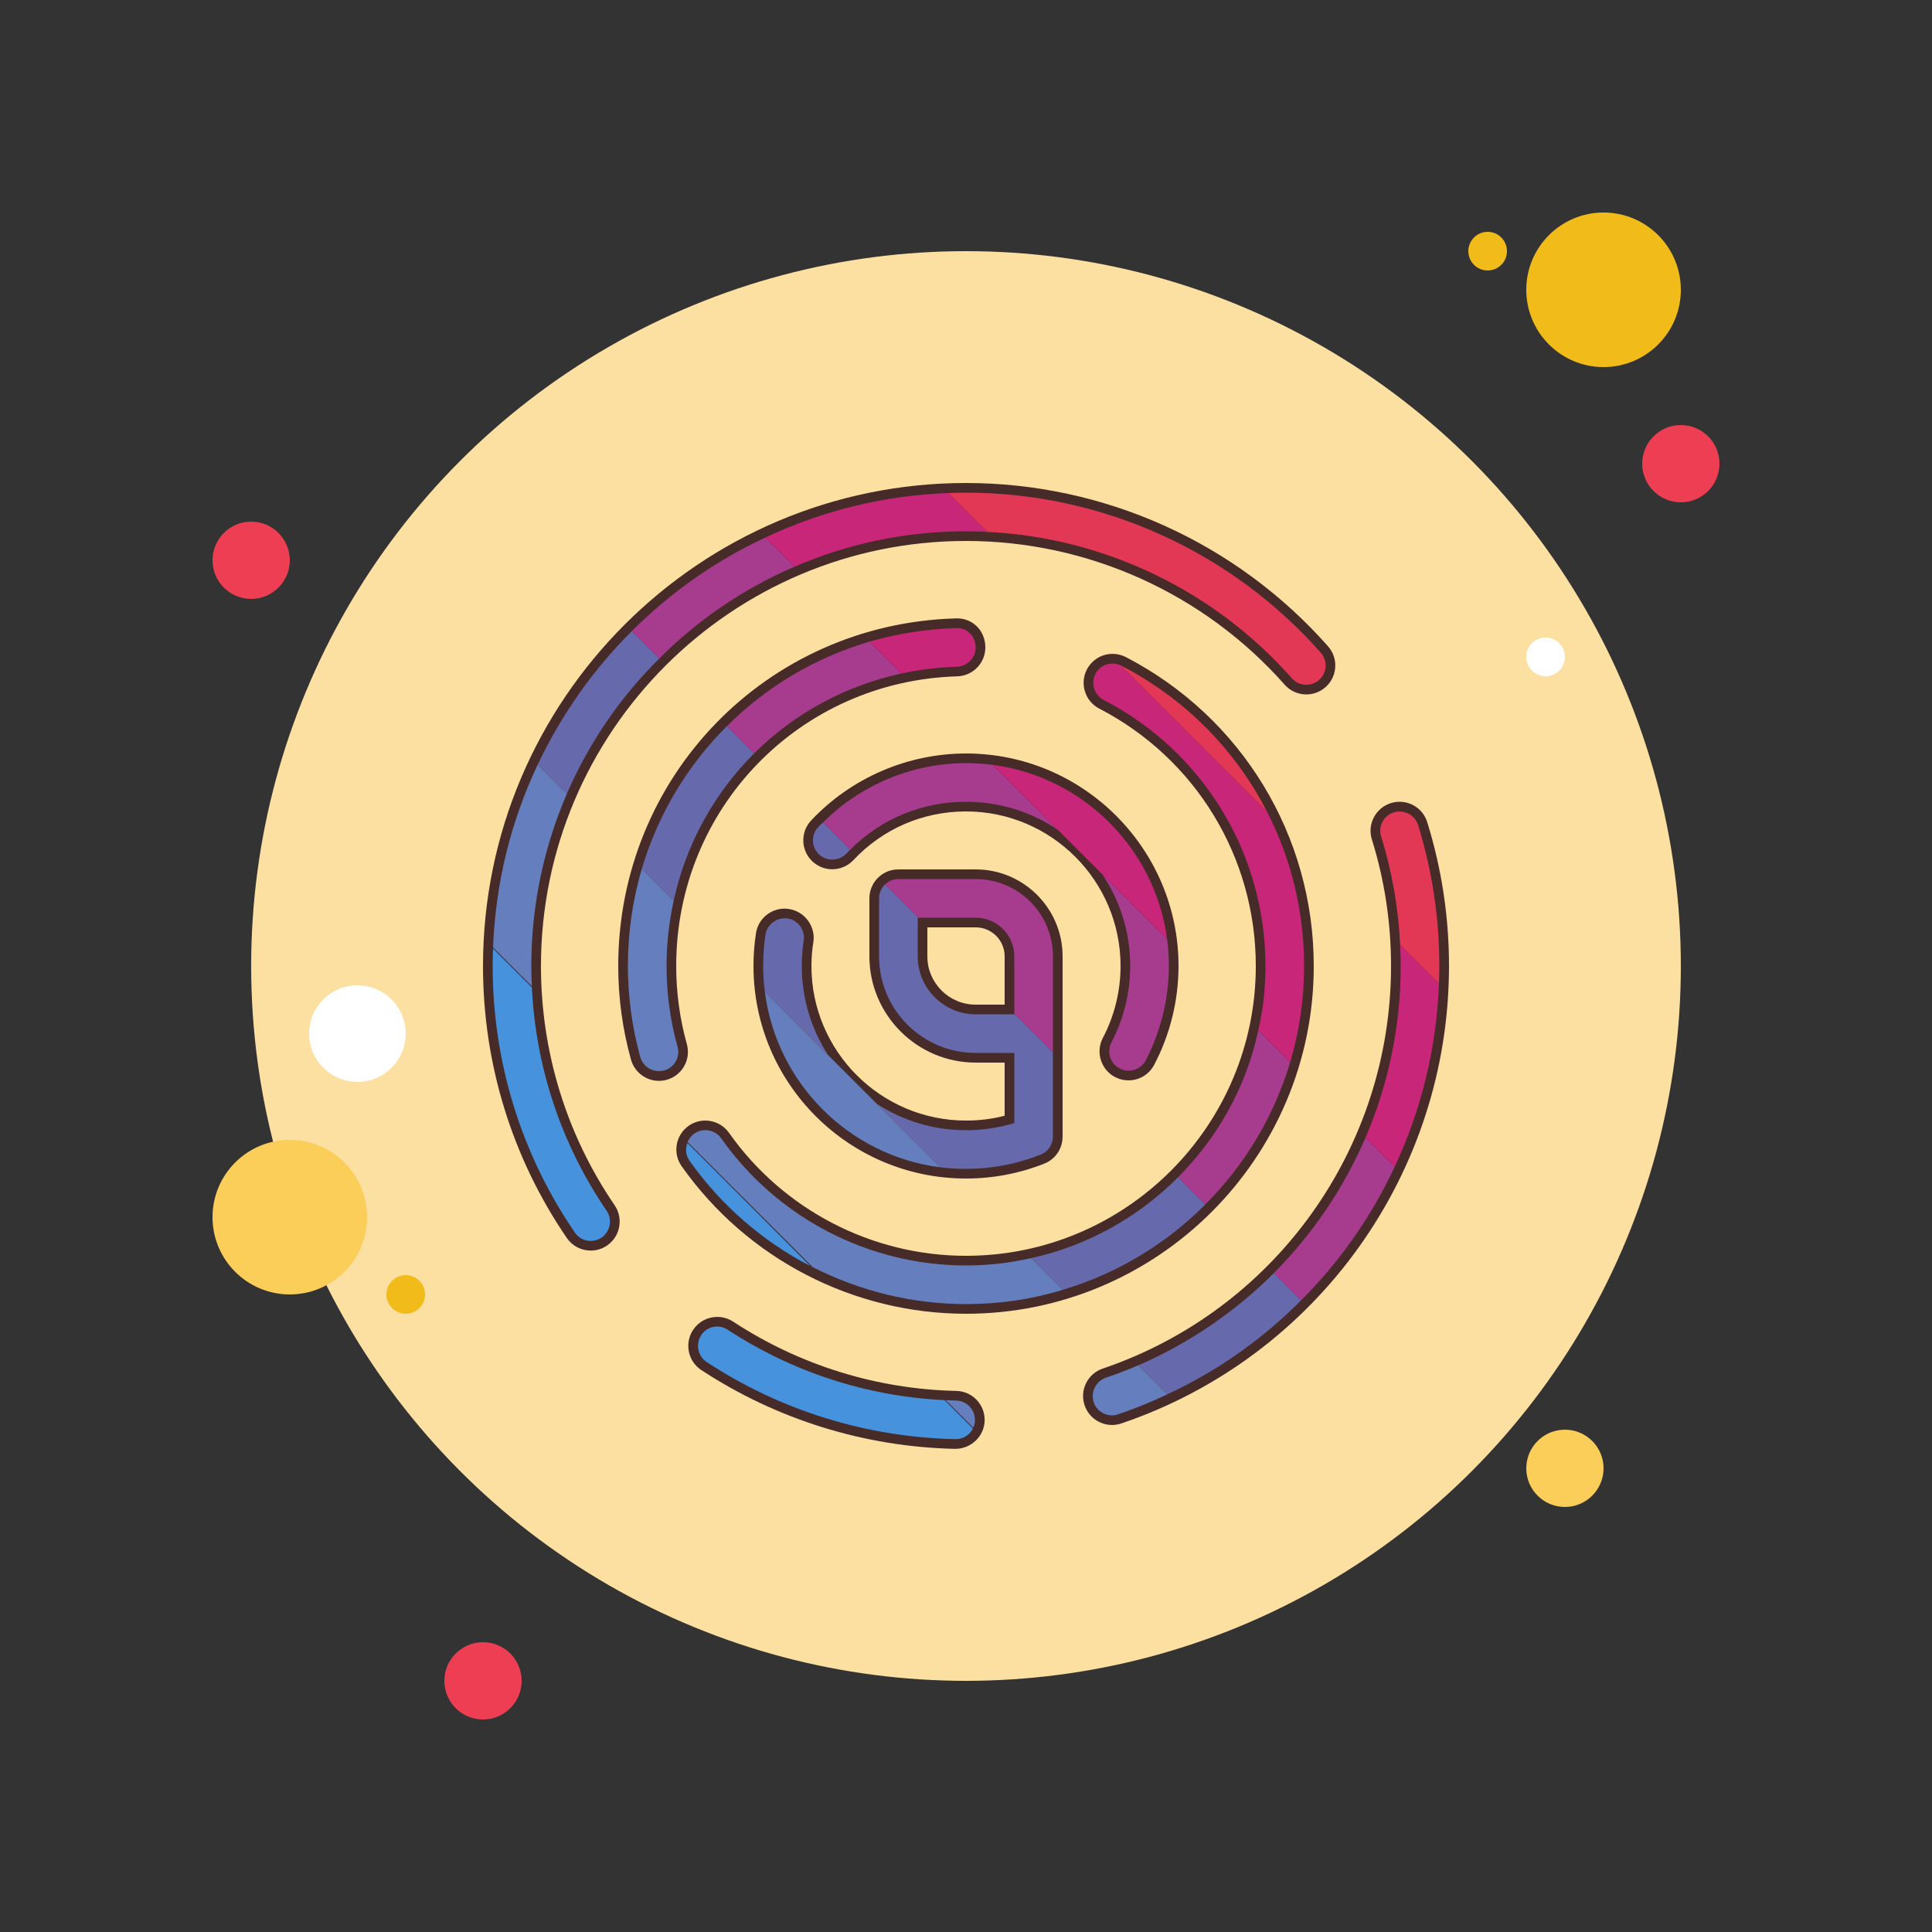 <svg xmlns="http://www.w3.org/2000/svg"  viewBox="0 0 100 100" width="50px" height="50px"><rect x="0" y="0" width="100" height="100" fill="#333333" stroke="none"/><circle cx="13" cy="29" r="2" fill="#ee3e54"/><circle cx="77" cy="13" r="1" fill="#f1bc19"/><circle cx="50" cy="50" r="37" fill="#fce0a2"/><circle cx="83" cy="15" r="4" fill="#f1bc19"/><circle cx="87" cy="24" r="2" fill="#ee3e54"/><circle cx="81" cy="76" r="2" fill="#fbcd59"/><circle cx="15" cy="63" r="4" fill="#fbcd59"/><circle cx="25" cy="87" r="2" fill="#ee3e54"/><circle cx="18.5" cy="53.5" r="2.5" fill="#fff"/><circle cx="21" cy="67" r="1" fill="#f1bc19"/><circle cx="80" cy="34" r="1" fill="#fff"/><g><path fill="#472b29" d="M50,25c-13.785,0-25,11.215-25,25c0,5.051,1.499,9.918,4.336,14.075 c0.28,0.41,0.743,0.655,1.24,0.655c0.302,0,0.594-0.09,0.844-0.261c0.683-0.466,0.86-1.401,0.394-2.084 C29.319,58.728,28,54.446,28,50c0-12.131,9.869-22,22-22c6.302,0,12.313,2.711,16.491,7.437c0.284,0.322,0.694,0.507,1.124,0.507 c0.366,0,0.719-0.134,0.993-0.377c0.3-0.265,0.479-0.631,0.503-1.031c0.025-0.4-0.108-0.785-0.374-1.085 C63.991,28.08,57.161,25,50,25L50,25z"/><path fill="#472b29" d="M37.127,68.163c-0.507,0-0.977,0.253-1.255,0.676c-0.22,0.335-0.296,0.736-0.215,1.128 c0.081,0.392,0.311,0.729,0.646,0.949c3.907,2.563,8.446,3.973,13.129,4.077c0,0,0.001,0,0.001,0c0.843,0,1.514-0.658,1.532-1.466 c0.009-0.4-0.138-0.78-0.415-1.07c-0.277-0.29-0.65-0.454-1.051-0.463c-4.121-0.092-8.115-1.332-11.55-3.586 C37.703,68.248,37.419,68.163,37.127,68.163L37.127,68.163z"/><path fill="#472b29" d="M72.442,41.5L72.442,41.5c-0.152,0-0.303,0.023-0.449,0.069c-0.381,0.118-0.694,0.379-0.881,0.734 c-0.187,0.355-0.224,0.761-0.105,1.143C71.666,45.558,72,47.763,72,50c0,9.433-5.996,17.806-14.922,20.837 c-0.379,0.128-0.686,0.397-0.863,0.756c-0.177,0.359-0.204,0.766-0.075,1.146c0.206,0.609,0.777,1.018,1.42,1.018 c0.163,0,0.325-0.027,0.482-0.08C68.185,70.234,75,60.718,75,50c0-2.537-0.379-5.042-1.127-7.445 C73.675,41.923,73.1,41.5,72.442,41.5L72.442,41.5z"/><path fill="#472b29" d="M49.535,32.006c-0.031,0-0.061,0.001-0.092,0.003C39.668,32.299,32,40.202,32,50 c0,1.644,0.222,3.275,0.66,4.847c0.181,0.646,0.775,1.098,1.445,1.098c0.135,0,0.27-0.019,0.403-0.055 c0.387-0.108,0.708-0.359,0.905-0.708c0.197-0.349,0.246-0.754,0.138-1.14C35.185,52.733,35,51.373,35,50 c0-8.165,6.389-14.751,14.546-14.993c0.4-0.012,0.772-0.179,1.047-0.47c0.275-0.292,0.42-0.673,0.408-1.074 C50.977,32.632,50.346,32.006,49.535,32.006L49.535,32.006z"/><path fill="#472b29" d="M57.588,33.844L57.588,33.844c-0.563,0-1.073,0.31-1.332,0.81 c-0.381,0.734-0.093,1.641,0.641,2.022C61.895,39.269,65,44.374,65,50c0,8.271-6.729,15-15,15c-4.87,0-9.455-2.379-12.266-6.364 C37.454,58.238,36.995,58,36.507,58c-0.311,0-0.61,0.095-0.864,0.274c-0.327,0.231-0.545,0.575-0.613,0.97 c-0.068,0.395,0.021,0.793,0.252,1.12C38.655,65.146,44.157,68,50,68c9.925,0,18-8.075,18-18c0-6.75-3.725-12.876-9.722-15.987 C58.065,33.902,57.826,33.844,57.588,33.844L57.588,33.844z"/><path fill="#472b29" d="M50,39c-3.022,0-5.944,1.263-8.015,3.466c-0.567,0.602-0.537,1.554,0.065,2.12 c0.279,0.262,0.644,0.407,1.027,0.407c0.413,0,0.811-0.172,1.093-0.472C45.699,42.895,47.77,42,50,42c4.411,0,8,3.589,8,8 c0,1.296-0.317,2.583-0.916,3.721c-0.385,0.732-0.103,1.641,0.628,2.026c0.215,0.113,0.456,0.173,0.698,0.173 c0.559,0,1.068-0.307,1.328-0.801C60.564,53.551,61,51.782,61,50C61,43.935,56.065,39,50,39L50,39z"/><path fill="#472b29" d="M50.5,45h-4c-0.83,0-1.5,0.67-1.5,1.5v3c0,3.03,2.47,5.5,5.5,5.5H52v2.75 C51.35,57.92,50.68,58,50,58c-4.41,0-8-3.59-8-8c0-0.41,0.03-0.83,0.1-1.24c0.12-0.81-0.44-1.58-1.26-1.71 c-0.08-0.01-0.15-0.02-0.22-0.02c-0.75,0-1.38,0.54-1.49,1.27C39.04,48.86,39,49.43,39,50c0,6.07,4.93,11,11,11 c1.4,0,2.76-0.26,4.05-0.77C54.63,60,55,59.45,55,58.83V49.5C55,47.02,52.98,45,50.5,45z M52,52h-1.5c-1.38,0-2.5-1.12-2.5-2.5V48 h2.5c0.83,0,1.5,0.67,1.5,1.5V52z M50.5,47.5h-3v2c0,1.65,1.35,3,3,3h2v-3C52.5,48.4,51.6,47.5,50.5,47.5z M52,52h-1.5 c-1.38,0-2.5-1.12-2.5-2.5V48h2.5c0.83,0,1.5,0.67,1.5,1.5V52z"/></g><g><path fill="#4792dd" d="M31.4,62.67c0.31,0.45,0.19,1.07-0.26,1.39c-0.17,0.11-0.37,0.17-0.56,0.17 c-0.32,0-0.64-0.15-0.83-0.44C26.97,59.72,25.5,54.95,25.5,50c0-0.3,0.01-0.6,0.02-0.9l2.01,2.01 C27.73,55.26,29.06,59.24,31.4,62.67z"/><path fill="#4792dd" d="M35.69,60.08c-0.2-0.28-0.23-0.62-0.11-0.92l6.36,6.37C39.49,64.26,37.33,62.4,35.69,60.08z"/><path fill="#4792dd" d="M50.36,73.94c-0.17,0.33-0.5,0.55-0.89,0.55h-0.03c-4.59-0.1-9.04-1.48-12.86-3.99 c-0.46-0.3-0.59-0.92-0.29-1.39c0.3-0.46,0.92-0.59,1.38-0.28c3.35,2.19,7.21,3.45,11.22,3.64L50.36,73.94z"/><path fill="#657fbe" d="M50.46,73.52c0,0.14-0.03,0.26-0.08,0.38l-1.43-1.43c0.18,0.01,0.36,0.02,0.54,0.02 C50.04,72.51,50.48,72.96,50.46,73.52z"/><path fill="#657fbe" d="M29.34,41.09c-1.18,2.73-1.84,5.75-1.84,8.91c0,0.35,0.01,0.7,0.03,1.05l-2.01-2.01 c0.13-3.37,0.94-6.57,2.31-9.46L29.34,41.09z"/><path fill="#657fbe" d="M35.07,54.18c0.15,0.53-0.16,1.08-0.7,1.23c-0.09,0.02-0.18,0.03-0.27,0.03 c-0.43,0-0.83-0.28-0.96-0.73C32.72,53.19,32.5,51.6,32.5,50c0-1.75,0.25-3.44,0.72-5.03l1.65,1.65 c-0.24,1.09-0.37,2.22-0.37,3.38C34.5,51.42,34.69,52.82,35.07,54.18z"/><path fill="#657fbe" d="M39.59,51.34l9.08,9.08C43.94,59.82,40.19,56.06,39.59,51.34z"/><path fill="#657fbe" d="M55.01,66.76c-1.59,0.49-3.27,0.74-5.01,0.74c-2.79,0-5.5-0.68-7.93-1.91l-6.48-6.48 c0.06-0.16,0.18-0.31,0.34-0.43c0.45-0.32,1.08-0.21,1.4,0.24c2.9,4.12,7.64,6.58,12.67,6.58c1.16,0,2.29-0.13,3.37-0.38 L55.01,66.76z"/><path fill="#657fbe" d="M60.42,72.17c-0.82,0.39-1.67,0.74-2.54,1.03c-0.1,0.04-0.21,0.06-0.32,0.06 c-0.42,0-0.81-0.26-0.95-0.68c-0.17-0.52,0.11-1.09,0.63-1.27c0.57-0.19,1.13-0.41,1.67-0.64h0.01L60.42,72.17z"/><path fill="#666aad" d="M34.12,34.09c-2.01,1.99-3.64,4.36-4.78,7l-1.51-1.51c1.22-2.58,2.87-4.92,4.87-6.91L34.12,34.09z"/><path fill="#666aad" d="M39.03,39c-2.05,2.05-3.52,4.67-4.16,7.62l-1.65-1.65c0.84-2.83,2.37-5.36,4.4-7.38L39.03,39z"/><path fill="#666aad" d="M41.5,50c0,1.7,0.5,3.29,1.37,4.62l-3.28-3.28C39.53,50.9,39.5,50.45,39.5,50 c0-0.54,0.04-1.09,0.12-1.62c0.09-0.55,0.6-0.92,1.15-0.84c0.54,0.09,0.92,0.6,0.83,1.15C41.53,49.12,41.5,49.56,41.5,50z"/><path fill="#666aad" d="M42.6,42.57l1.41,1.41c-0.07,0.06-0.13,0.13-0.2,0.2c-0.38,0.4-1.02,0.42-1.42,0.04 c-0.4-0.38-0.42-1.01-0.04-1.41C42.43,42.72,42.51,42.64,42.6,42.57z"/><path fill="#666aad" d="M53.87,59.76c-1.23,0.49-2.53,0.74-3.87,0.74c-0.45,0-0.9-0.03-1.33-0.08l-3.29-3.29 C46.71,58,48.3,58.5,50,58.5c0.86,0,1.69-0.13,2.5-0.37V54.5h-2c-2.76,0-5-2.24-5-5v-3c0-0.28,0.12-0.54,0.31-0.72l1.72,1.72H47.5 v2c0,1.65,1.35,3,3,3h2v-0.03l2,2v4.36C54.5,59.24,54.25,59.61,53.87,59.76z"/><path fill="#666aad" d="M62.38,62.35c-2.02,2.03-4.55,3.57-7.37,4.41l-1.64-1.64c2.93-0.64,5.56-2.13,7.6-4.18L62.38,62.35 z"/><path fill="#666aad" d="M67.34,67.31c-1.98,1.99-4.31,3.65-6.92,4.86l-1.5-1.5c2.66-1.16,5.03-2.79,7.01-4.77L67.34,67.31z"/><path fill="#a73c8f" d="M41.13,29.33c-2.63,1.13-5.01,2.75-7.01,4.76l-1.42-1.42c2-2,4.34-3.65,6.92-4.85L41.13,29.33z"/><path fill="#a73c8f" d="M46.66,34.86c-2.96,0.64-5.58,2.1-7.63,4.14l-1.41-1.41c2.02-2.02,4.55-3.55,7.39-4.38L46.66,34.86 z"/><path fill="#a73c8f" d="M54.75,42.95c-1.36-0.92-2.99-1.45-4.75-1.45c-2.27,0-4.39,0.87-5.99,2.48l-1.41-1.41 c1.96-1.96,4.64-3.07,7.4-3.07c0.47,0,0.94,0.03,1.39,0.09L54.75,42.95z"/><path fill="#a73c8f" d="M54.5,49.5v4.97l-2-2V49.5c0-1.1-0.9-2-2-2h-2.97l-1.72-1.72c0.18-0.17,0.42-0.28,0.69-0.28h4 C52.71,45.5,54.5,47.29,54.5,49.5z"/><path fill="#a73c8f" d="M60.41,48.61c0.06,0.45,0.09,0.92,0.09,1.39c0,1.7-0.42,3.39-1.2,4.89 c-0.18,0.34-0.53,0.53-0.89,0.53c-0.16,0-0.32-0.04-0.46-0.12c-0.49-0.25-0.68-0.86-0.42-1.35c0.63-1.21,0.97-2.57,0.97-3.95 c0-1.76-0.53-3.39-1.45-4.75L60.41,48.61z"/><path fill="#a73c8f" d="M66.78,54.98c-0.84,2.82-2.37,5.34-4.4,7.37l-1.41-1.41c2.05-2.05,3.53-4.67,4.16-7.61L66.78,54.98 z"/><path fill="#a73c8f" d="M72.19,60.39c-1.2,2.57-2.84,4.92-4.85,6.92l-1.41-1.41c2.01-2.02,3.62-4.4,4.75-7.02L72.19,60.39z"/><path fill="#c82679" d="M50.5,33.48c0.02,0.55-0.42,1.01-0.97,1.03c-0.98,0.03-1.95,0.15-2.87,0.35l-1.65-1.65 c1.42-0.41,2.91-0.65,4.46-0.7C50.06,32.47,50.48,32.93,50.5,33.48z"/><path fill="#c82679" d="M49.1,25.52l2.01,2.01c-0.37-0.02-0.74-0.03-1.11-0.03c-3.15,0-6.15,0.65-8.87,1.83l-1.51-1.51 C42.52,26.45,45.72,25.64,49.1,25.52z"/><path fill="#c82679" d="M60.41,48.61l-9.02-9.02C56.07,40.21,59.79,43.93,60.41,48.61z"/><path fill="#c82679" d="M67.5,50c0,1.73-0.25,3.4-0.72,4.98l-1.65-1.65c0.25-1.07,0.37-2.19,0.37-3.33 c0-5.81-3.21-11.09-8.37-13.77c-0.49-0.25-0.68-0.86-0.43-1.35c0.25-0.48,0.84-0.67,1.33-0.43l7.54,7.54 C66.82,44.42,67.5,47.15,67.5,50z"/><path fill="#c82679" d="M74.48,50.9c-0.12,3.35-0.92,6.57-2.29,9.49l-1.51-1.51c1.18-2.75,1.82-5.76,1.82-8.88 c0-0.37-0.01-0.74-0.03-1.11L74.48,50.9z"/><path fill="#e23855" d="M65.57,41.99l-7.54-7.54c0.01,0,0.01,0.01,0.02,0.01C61.35,36.17,63.94,38.82,65.57,41.99z"/><path fill="#e23855" d="M68.36,33.78c0.37,0.41,0.33,1.05-0.08,1.41c-0.42,0.37-1.05,0.33-1.41-0.08 c-4.03-4.56-9.72-7.28-15.76-7.58l-2.01-2.01c0.3-0.01,0.6-0.02,0.9-0.02C57.02,25.5,63.71,28.52,68.36,33.78z"/><path fill="#e23855" d="M74.5,50c0,0.3-0.01,0.6-0.02,0.9l-2.01-2.01c-0.09-1.91-0.42-3.78-0.98-5.59 c-0.17-0.53,0.13-1.09,0.65-1.25c0.53-0.17,1.09,0.13,1.26,0.65C74.13,45.06,74.5,47.51,74.5,50z"/></g></svg>